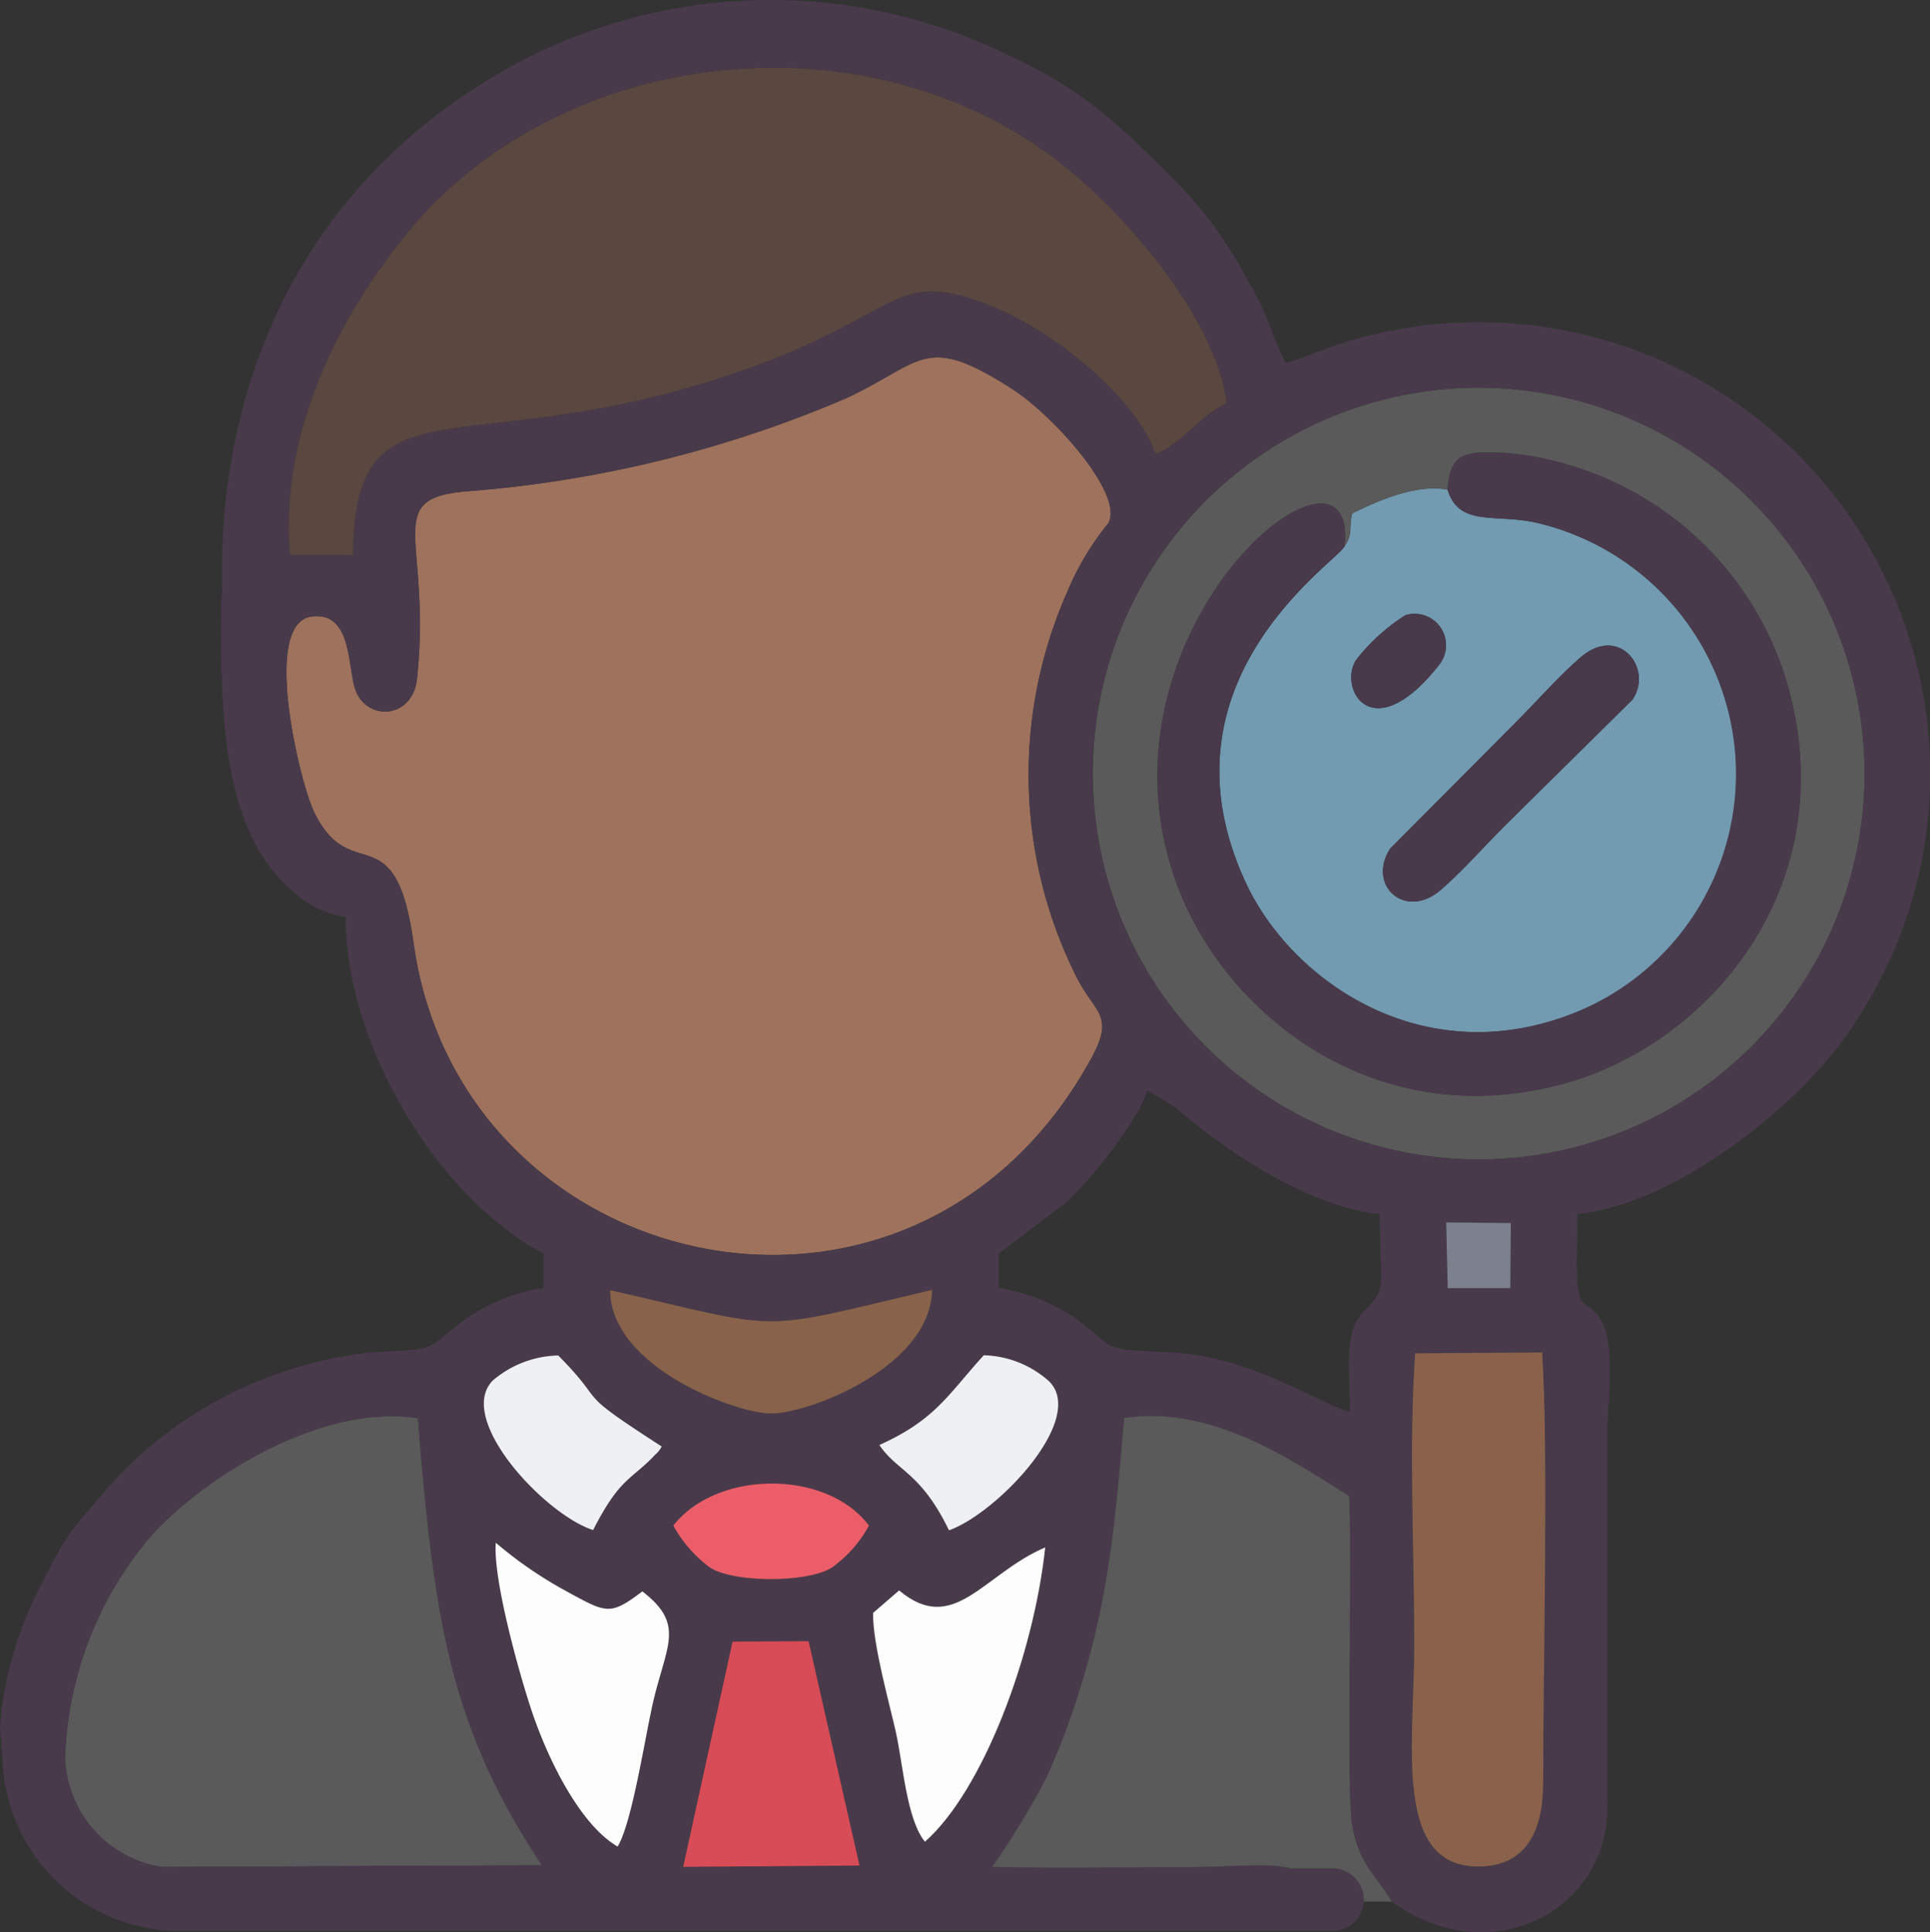 <svg id="Group_148" data-name="Group 148" xmlns="http://www.w3.org/2000/svg" xmlns:xlink="http://www.w3.org/1999/xlink" width="118.294" height="118.447" viewBox="0 0 118.294 118.447">
  <rect x="0" y="0" width="118.294" height="118.447" fill="#333333" stroke="none"/>
  <defs>
    <clipPath id="clip-path">
      <rect id="Rectangle_755" data-name="Rectangle 755" width="118.294" height="118.447" fill="none"/>
    </clipPath>
  </defs>
  <g id="Group_147" data-name="Group 147" clip-path="url(#clip-path)">
    <path id="Path_169" data-name="Path 169" d="M156.317,149.9a27.665,27.665,0,0,0,.631,23.524c1.155,2.243,2.345,2.3.875,4.982-10.881,19.838-38.672,13.5-41.524-7.1-1.121-8.093-3.882-3.309-6.135-8.112-.81-1.727-3.23-11.522-.09-11.9,2.343-.282,2.19,2.737,2.6,4.295.572,2.155,3.568,2.075,3.836-.48.915-8.667-2.272-11.1,3.193-11.5a73.052,73.052,0,0,0,23.1-5.69c4.765-2.222,4.8-4.038,10.189-.572,2.535,1.629,6.874,6.464,5.892,8.227a17.12,17.12,0,0,0-2.568,4.328" transform="translate(-90.952 -113.499)" fill="#9e725c" fill-rule="evenodd"/>
    <path id="Path_170" data-name="Path 170" d="M166.87,46.2c-1.814.906-2.712,2.468-4.385,3.14-1.107-3.36-6.043-7.4-9.845-8.989-5.951-2.481-5.707.157-13.839,3.266-18.151,6.936-25.409.205-25.488,11.906l-3.875-.01c-.677-8.156,3.629-15.412,7.227-19.78,9.135-11.089,26.84-13.382,38.773-5.159,4.548,3.134,10.707,10.137,11.43,15.625" transform="translate(-91.672 -21.495)" fill="#5a473f" fill-rule="evenodd"/>
    <path id="Path_171" data-name="Path 171" d="M492.9,198.01a15.828,15.828,0,0,0-11.589-10.862c-2.535-.562-4.719.278-5.431-2.023-2-.382-4.422.77-5.84,1.449-.246.839.081,1.215-.474,2.013-.368.937-11.82,8.212-6.053,20.636,2.765,5.955,10.722,11.588,19.928,8.064A15.711,15.711,0,0,0,492.9,198.01m-22.659-2.4a11.775,11.775,0,0,1,3.067-2.794,1.927,1.927,0,0,1,2.061,3.042c-4.069,5.164-6.166,1.537-5.128-.248m16.961,2.4-7.772,7.678c-1.3,1.3-2.589,2.771-3.94,3.951-2.2,1.923-4.579-.263-3.126-2.51l7.721-7.765c1.286-1.286,2.6-2.792,3.938-3.95,2.387-2.071,4.5.72,3.18,2.595" transform="translate(-387.154 -155.108)" fill="#729ab0" fill-rule="evenodd"/>
    <path id="Path_172" data-name="Path 172" d="M53.9,564.084l-23.352.1a7.018,7.018,0,0,1-5.88-6.68,22.036,22.036,0,0,1,4.775-13.01c2.41-3.172,10.256-8.83,16.85-7.817.973,12.223,1.965,18.945,7.607,27.409" transform="translate(-20.678 -449.739)" fill="#5a5a5a" fill-rule="evenodd"/>
    <path id="Path_173" data-name="Path 173" d="M440.447,147.1a23.652,23.652,0,1,0,20.629,26.209A23.665,23.665,0,0,0,440.447,147.1m2.445,42.462c-11.73,3.268-21.21-4.393-24-12.737-5.166-15.435,11.369-28.564,10.467-20.189.555-.8.228-1.175.474-2.013,1.418-.679,3.84-1.831,5.84-1.449.161-1.957.758-2.33,2.8-2.284a17.312,17.312,0,0,1,4.2.649A19.749,19.749,0,0,1,456.8,166.263c2.675,11.683-5.26,20.885-13.912,23.3" transform="translate(-346.949 -123.156)" fill="#5a5a5a" fill-rule="evenodd"/>
    <path id="Path_174" data-name="Path 174" d="M116.823,38.516A27.673,27.673,0,0,0,81.715,21.223c-1.1.363-1.977.81-2.913,1.029-1.428-2.975-.578-2.055-3.046-6.356A25.72,25.72,0,0,0,71.6,10.65C67.833,6.906,65.827,5.12,60.613,2.834A33.03,33.03,0,0,0,30.1,4.785c-10.645,6.414-16.5,17.2-16.5,30.508,0,5.579-.71,15.086,4.33,19.325a6.157,6.157,0,0,0,3.253,1.6c0,7.673,5.5,17.111,12.131,20.623v2.122a11.122,11.122,0,0,0-5.118,2.161c-2.243,1.716-1.259,1.533-5.491,1.789a22.565,22.565,0,0,0-4.059.793A24.929,24.929,0,0,0,6.663,91.137C4.616,93.6,4.3,93.582,2.677,96.856a22.908,22.908,0,0,0-2.562,7.832c-.05.426-.088.856-.115,1.293l.152,1.637a10.856,10.856,0,0,0,10.843,10.753H81.673a1.92,1.92,0,0,0,1.915-1.8c0-.038,0-.078,0-.119a1.919,1.919,0,0,0-1.919-1.919H79.086c-1.338-.359-3.508-.069-6.957-.069-3.746,0-7.571.077-11.307-.025a49.226,49.226,0,0,0,3.347-5.521,46.431,46.431,0,0,0,2.339-6.421c1.531-5.163,1.921-10.049,2.4-15.57,5.433-.818,10.434,2.69,13.789,4.784.2,3.888-.175,18.078.178,20.135.432,2.516,1.5,3.121,2.428,4.725,5.98,4.333,13.184.639,13.221-5.748l-.015-22.761c0-2.082.539-5.705-.409-7.172-.844-1.307-1.322-.472-1.434-2.51-.063-1.19.023-2.733.023-3.967,5.794-.482,14.059-6.761,17.276-12.142a27.516,27.516,0,0,0,2.854-23.757M24.994,14.239C34.129,3.151,51.835.857,63.768,9.08c4.548,3.134,10.707,10.137,11.43,15.625-1.814.906-2.712,2.468-4.385,3.14-1.107-3.36-6.043-7.4-9.845-8.989-5.951-2.481-5.707.158-13.839,3.266-18.151,6.936-25.409.205-25.488,11.906l-3.875-.009c-.677-8.156,3.629-15.412,7.227-19.78M25.348,57.8c-1.121-8.093-3.882-3.309-6.135-8.112-.81-1.727-3.23-11.522-.09-11.9,2.343-.282,2.19,2.737,2.6,4.3.572,2.155,3.568,2.074,3.836-.48.915-8.667-2.272-11.1,3.194-11.5a73.058,73.058,0,0,0,23.1-5.69c4.765-2.222,4.8-4.038,10.189-.572,2.535,1.629,6.874,6.464,5.892,8.227A17.123,17.123,0,0,0,65.365,36.4,27.665,27.665,0,0,0,66,59.925c1.155,2.243,2.345,2.3.875,4.982C55.99,84.745,28.2,78.406,25.348,57.8m31.78,21.269c-.061,4.667-7.436,7.567-9.872,7.584-2.057.013-9.837-2.794-9.862-7.567,10.9,2.5,8.694,2.593,19.734-.017M30.184,84.645A6.36,6.36,0,0,1,34.22,83.09c3.2,3.241.706,1.942,6.341,5.579a1.687,1.687,0,0,1-.391.5c-1.5,1.593-2.148,1.368-3.813,4.627-2.946-.94-8.411-6.77-6.172-9.148m-20.312,29.8a7.018,7.018,0,0,1-5.88-6.68,22.037,22.037,0,0,1,4.775-13.01c2.41-3.172,10.256-8.83,16.85-7.817.973,12.223,1.965,18.945,7.607,27.409Zm30.084-9.753c-.472,2.151-1.246,7.112-2.1,8.509-2.134-1.251-4.005-4.763-5.118-7.888-.758-2.134-2.537-8.407-2.349-10.741a25.116,25.116,0,0,0,4.149,2.875c2.648,1.445,2.806,1.641,4.834.108,2.716,2.094,1.409,3.341.58,7.137m1.915,9.755,3.026-13.81,4.662-.029,3.122,13.756ZM51.2,95.939c-1.257,1.151-6.629,1.149-7.876.006a7.951,7.951,0,0,1-2.051-2.424c2.675-3.418,9.4-3.451,11.991,0A7.51,7.51,0,0,1,51.2,95.939m5.5,16.965c-1.128-1.376-1.347-4.782-1.779-6.7-.438-1.944-1.432-5.452-1.4-7.327l1.595-1.38c3.362,2.819,5.155-1.015,8.958-2.639-.716,6.7-3.852,14.944-7.373,18.049m1.476-19.087c-1.737-3.585-3.155-3.587-4.27-5.235,3.441-1.543,4.213-3.1,6.4-5.5a6.232,6.232,0,0,1,4,1.593c2.34,2.307-3.193,8.1-6.135,9.139M83.581,80.408c-1.28,1.345-.837,3.654-.837,6.139-1.754-.409-6.011-3.4-10.923-3.635-4.443-.213-3.393-.182-5.491-1.787a11.251,11.251,0,0,0-5.118-2.161V76.842l3.972-3c1.555-1.3,4.665-5.285,5.126-7l1.716,1.013c3.2,2.855,8.513,6.233,12.537,6.567,0,4.646.541,4.391-.982,5.993m11,28.894c0,2.9-1.017,5.109-3.957,5.122-5.279.027-3.946-7.538-3.946-13.624,0-5.592-.347-12.39.058-17.836l7.782-.056c.393,5.79.069,19.275.063,26.393M88.639,74.936l3.963.04-.029,3.992h-3.84Zm25.488-24.784A23.656,23.656,0,1,1,93.5,23.944a23.67,23.67,0,0,1,20.628,26.209" transform="translate(0 0)" fill="#483a4b" fill-rule="evenodd"/>
    <path id="Path_175" data-name="Path 175" d="M398.668,566.253c0-.038,0-.079,0-.119a1.919,1.919,0,0,0-1.919-1.919h-2.587c-1.338-.359-3.508-.069-6.957-.069-3.746,0-7.571.077-11.307-.025a49.216,49.216,0,0,0,3.347-5.521,46.39,46.39,0,0,0,2.339-6.421c1.531-5.162,1.921-10.048,2.4-15.57,5.433-.818,10.434,2.691,13.788,4.784.2,3.888-.175,18.078.178,20.135.432,2.516,1.5,3.12,2.428,4.725Z" transform="translate(-315.08 -449.682)" fill="#5a5a5a" fill-rule="evenodd"/>
    <path id="Path_176" data-name="Path 176" d="M456.214,173.67c.712,2.3,2.9,1.46,5.431,2.023a15.8,15.8,0,0,1,2.131,30.138c-9.206,3.524-17.162-2.109-19.928-8.064-5.768-12.423,5.683-19.7,6.051-20.636.9-8.376-15.632,4.755-10.466,20.189,2.792,8.344,12.273,16.005,24,12.737,8.652-2.411,16.586-11.614,13.911-23.3a19.74,19.74,0,0,0-14.137-14.725,17.252,17.252,0,0,0-4.194-.649c-2.044-.047-2.64.327-2.8,2.284" transform="translate(-367.492 -143.652)" fill="#483a4b" fill-rule="evenodd"/>
    <path id="Path_177" data-name="Path 177" d="M542.85,538.793c0,2.9-1.017,5.109-3.957,5.122-5.279.027-3.946-7.538-3.946-13.624,0-5.592-.347-12.39.058-17.836l7.782-.056c.393,5.79.069,19.276.063,26.393" transform="translate(-448.266 -429.492)" fill="#8a624c" fill-rule="evenodd"/>
    <path id="Path_178" data-name="Path 178" d="M269.588,635.536l-10.81.083,3.027-13.81,4.662-.029Z" transform="translate(-216.906 -521.174)" fill="#d74c57" fill-rule="evenodd"/>
    <path id="Path_179" data-name="Path 179" d="M197.33,594.6c-.472,2.151-1.246,7.112-2.1,8.509-2.134-1.251-4.005-4.763-5.118-7.887-.758-2.134-2.537-8.408-2.349-10.741a25.125,25.125,0,0,0,4.149,2.875c2.648,1.445,2.806,1.641,4.834.107,2.716,2.094,1.409,3.341.58,7.137" transform="translate(-157.375 -489.908)" fill="#fdfdfd" fill-rule="evenodd"/>
    <path id="Path_180" data-name="Path 180" d="M341.274,586.234c-.716,6.7-3.852,14.944-7.373,18.049-1.128-1.376-1.347-4.782-1.779-6.7-.437-1.944-1.432-5.452-1.4-7.327l1.595-1.38c3.362,2.819,5.155-1.015,8.958-2.639" transform="translate(-277.209 -491.38)" fill="#fdfdfd" fill-rule="evenodd"/>
    <path id="Path_181" data-name="Path 181" d="M250.841,488.7c-.061,4.667-7.436,7.567-9.872,7.584-2.057.013-9.837-2.794-9.862-7.567,10.9,2.5,8.693,2.593,19.734-.017" transform="translate(-193.713 -409.63)" fill="#88624b" fill-rule="evenodd"/>
    <path id="Path_182" data-name="Path 182" d="M539.132,247.943c1.317-1.874-.792-4.664-3.179-2.6-1.335,1.157-2.652,2.664-3.939,3.951l-7.72,7.764c-1.453,2.247.923,4.434,3.126,2.51,1.351-1.18,2.638-2.649,3.94-3.951Z" transform="translate(-439.088 -205.037)" fill="#483a4b" fill-rule="evenodd"/>
    <path id="Path_183" data-name="Path 183" d="M194.2,519.107a1.685,1.685,0,0,1-.392.5c-1.5,1.593-2.147,1.368-3.813,4.627-2.946-.94-8.411-6.771-6.172-9.148a6.36,6.36,0,0,1,4.036-1.554c3.2,3.241.706,1.942,6.341,5.579" transform="translate(-153.641 -430.438)" fill="#eff0f3" fill-rule="evenodd"/>
    <path id="Path_184" data-name="Path 184" d="M337.379,524.224c-1.737-3.585-3.155-3.587-4.27-5.235,3.441-1.543,4.212-3.1,6.4-5.5a6.233,6.233,0,0,1,4,1.593c2.339,2.307-3.193,8.1-6.135,9.139" transform="translate(-279.211 -430.408)" fill="#eff0f3" fill-rule="evenodd"/>
    <path id="Path_185" data-name="Path 185" d="M267.044,564.648a7.509,7.509,0,0,1-2.063,2.418c-1.257,1.151-6.629,1.149-7.876.006a7.955,7.955,0,0,1-2.051-2.424c2.675-3.418,9.4-3.451,11.991,0" transform="translate(-213.785 -471.127)" fill="#eb5e69" fill-rule="evenodd"/>
    <path id="Path_186" data-name="Path 186" d="M517.25,235.752a1.926,1.926,0,0,0-2.061-3.042,11.8,11.8,0,0,0-3.067,2.794c-1.037,1.784,1.06,5.412,5.128.248" transform="translate(-429.039 -195.001)" fill="#483a4b" fill-rule="evenodd"/>
    <path id="Path_187" data-name="Path 187" d="M551.787,463.171l-.029,3.992h-3.84l-.094-4.032Z" transform="translate(-459.185 -388.195)" fill="#7c818d" fill-rule="evenodd"/>
  </g>
</svg>
